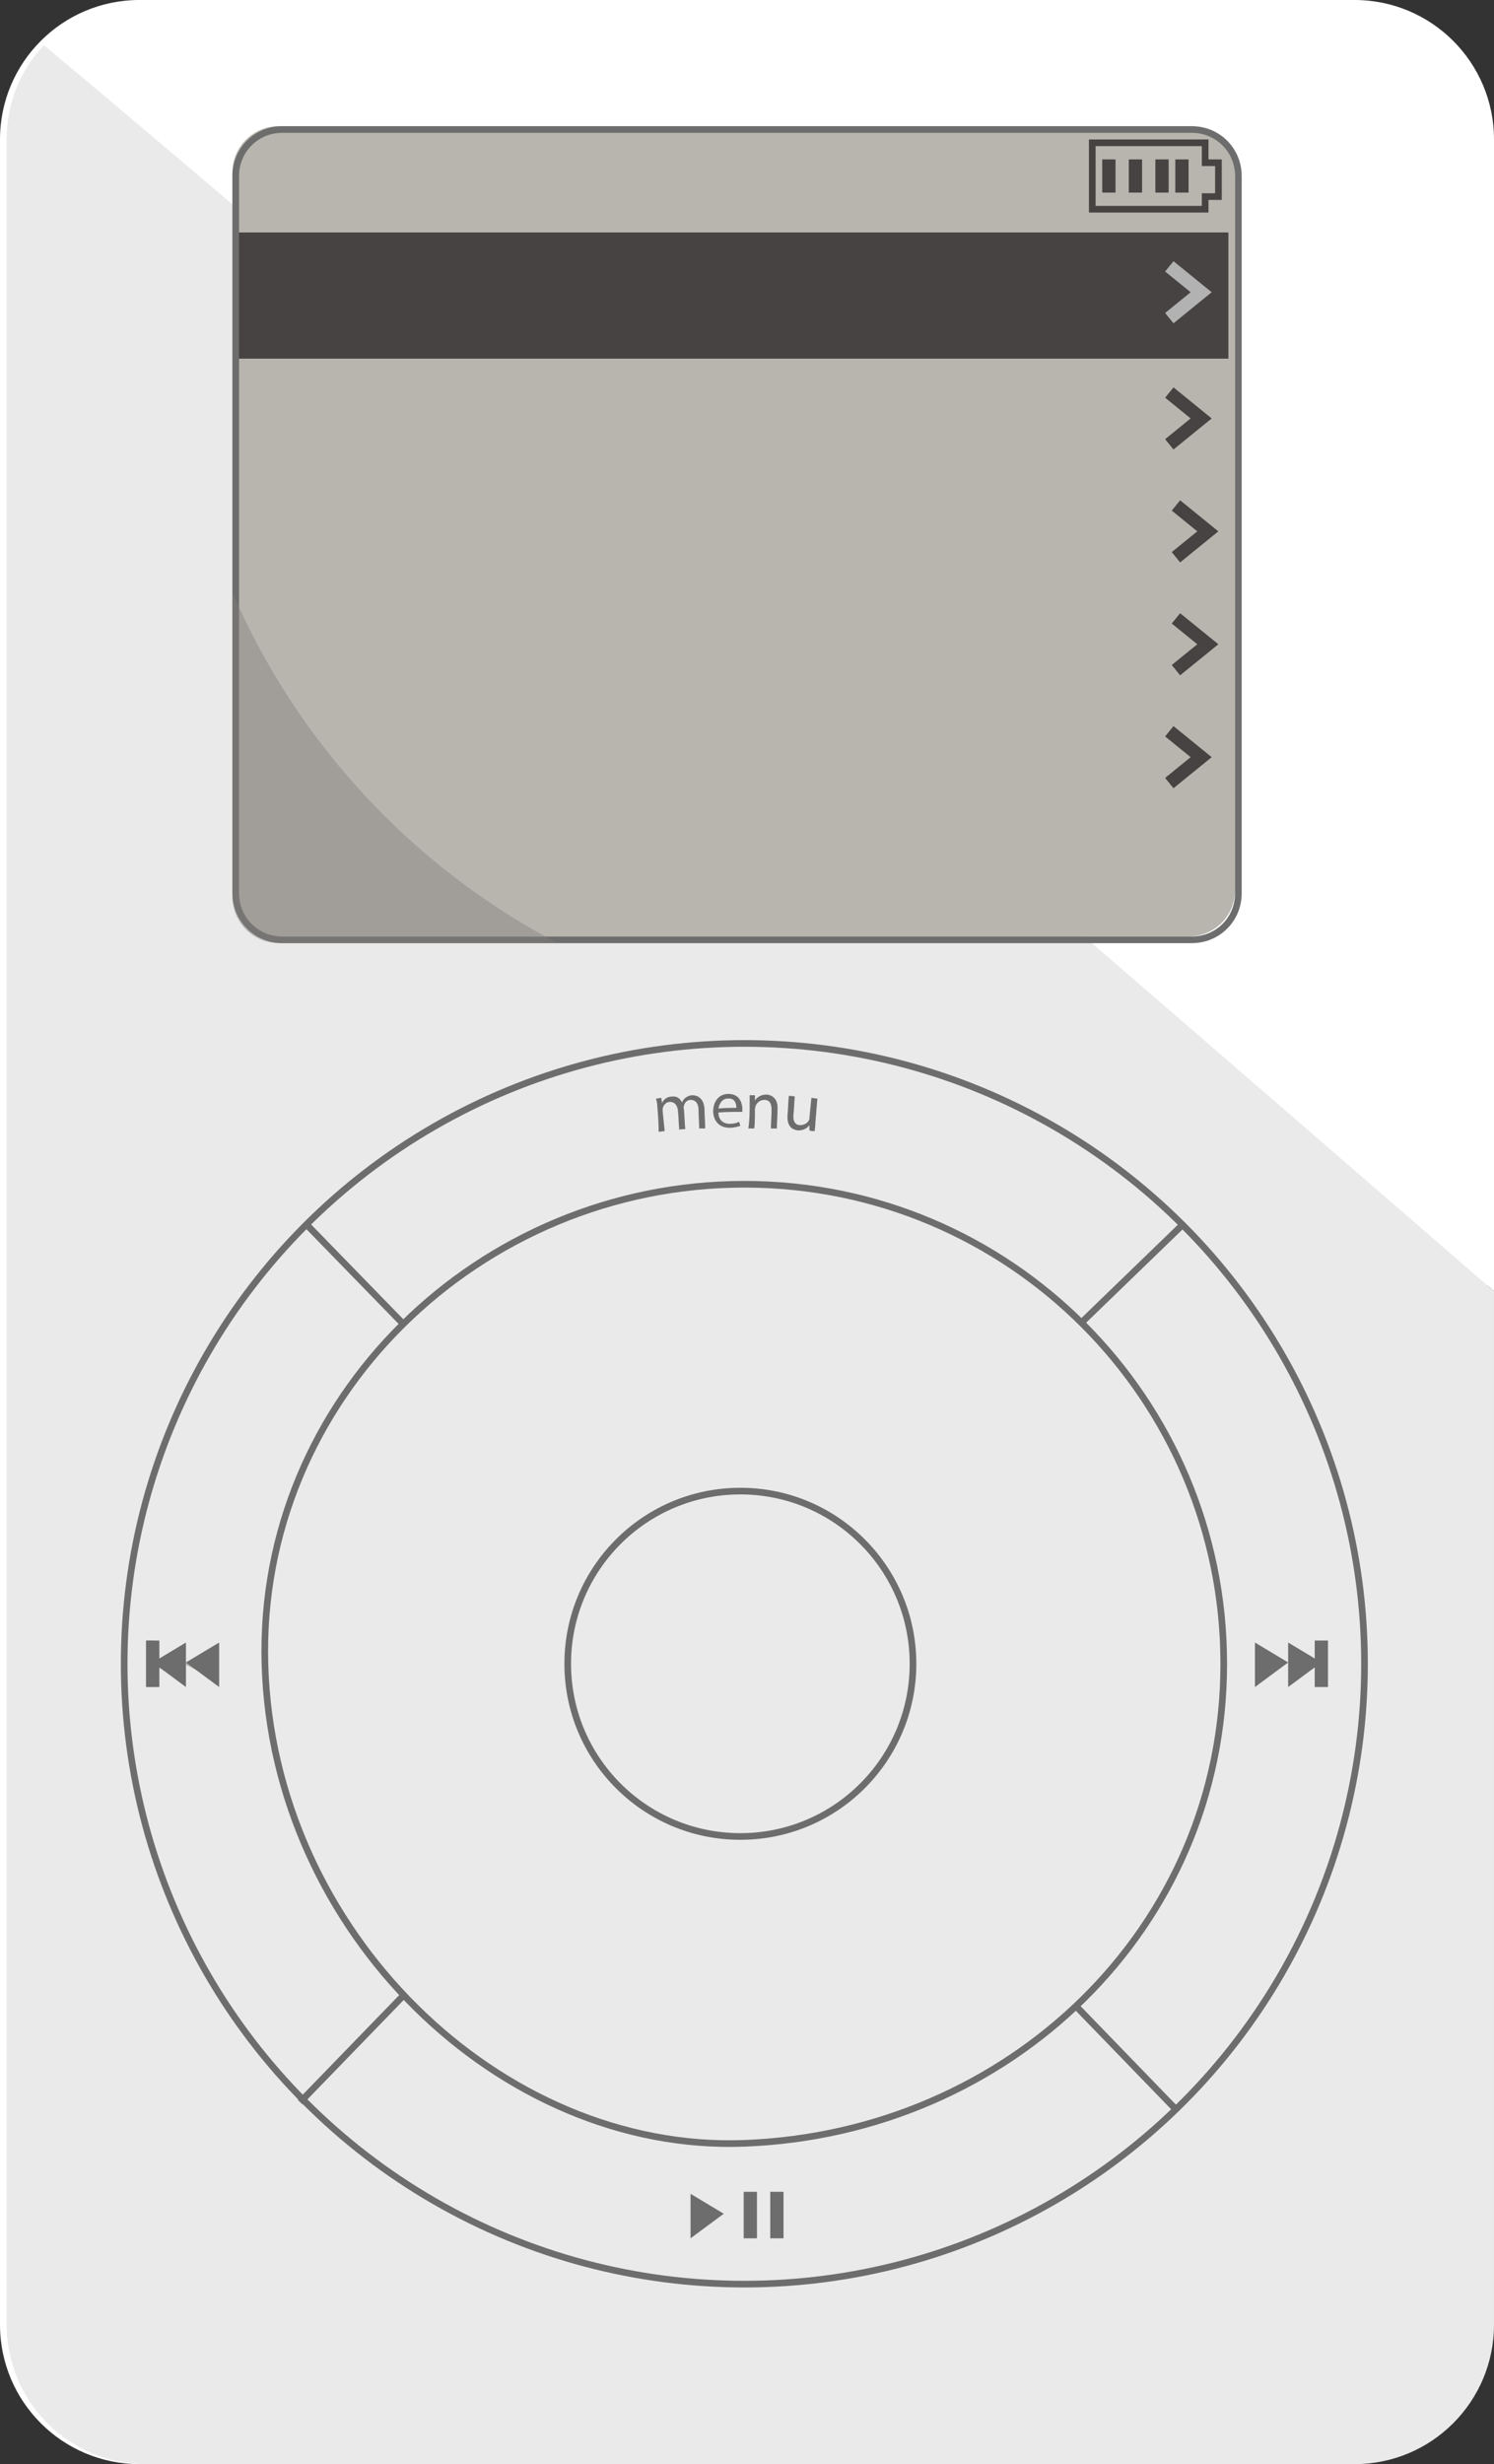 <?xml version="1.0" encoding="utf-8"?>
<!-- Generator: Adobe Illustrator 18.0.0, SVG Export Plug-In . SVG Version: 6.00 Build 0)  -->
<!DOCTYPE svg PUBLIC "-//W3C//DTD SVG 1.1//EN" "http://www.w3.org/Graphics/SVG/1.1/DTD/svg11.dtd">
<svg version="1.1" id="Layer_1" xmlns="http://www.w3.org/2000/svg" xmlns:xlink="http://www.w3.org/1999/xlink" x="0px" y="0px"
	 viewBox="0 0 225 371" enable-background="new 0 0 225 371" xml:space="preserve">
<rect x="0" y="0" width="225" height="371" fill="#333333" stroke="none"/>
<g>
	<path fill="#FFFFFF" d="M224,350c0,11.6-9.4,21-21,21H21c-11.6,0-21-9.4-21-21V21C0,9.4,9.4,0,21,0h182c11.6,0,21,9.4,21,21V350z"
		/>
	<g>
		<path fill="#FFFFFF" d="M225,21c0-11.6-9.4-21-21-21H22C15.9,0,10.4,2.6,6.6,6.8C54.1,46.4,176.4,152.3,225,194.4V21z"/>
		<path fill="#EAEAEA" d="M1,350c0,11.6,9.4,21,21,21h182c11.6,0,21-9.4,21-21V194.4C176.4,152.3,54.1,46.4,6.6,6.8
			C3.1,10.5,1,15.5,1,21V350z"/>
	</g>
	<path fill="#B8B5AE" d="M186,134c0,3.9-3.1,7-7,7H42c-3.9,0-7-3.1-7-7V26c0-3.9,3.1-7,7-7h137c3.9,0,7,3.1,7,7V134z"/>
	<path fill="none" stroke="#6D6D6D" stroke-miterlimit="10" d="M186.5,134.5c0,3.9-3.1,7-7,7h-137c-3.9,0-7-3.1-7-7v-108
		c0-3.9,3.1-7,7-7h137c3.9,0,7,3.1,7,7V134.5z"/>
	<path opacity="0.43" fill="#82817F" d="M35,89.2V135c0,3.9,3.1,7,7,7h42C62.2,130.6,44.8,111.9,35,89.2z"/>
	<circle fill="none" stroke="#6D6D6D" stroke-miterlimit="10" cx="111.5" cy="250.5" r="26"/>
	<circle fill="none" stroke="#6D6D6D" stroke-miterlimit="10" cx="112.1" cy="250.5" r="93.4"/>
	<path fill="none" stroke="#6D6D6D" stroke-miterlimit="10" d="M184.3,250.5c0,39.9-32.4,70.7-72.2,72.2
		c-36.7,1.4-71.1-31.8-72.2-72.2c-1.1-39.9,32.3-72.2,72.2-72.2S184.3,210.6,184.3,250.5z"/>
	<line fill="none" stroke="#6D6D6D" stroke-miterlimit="10" x1="46.1" y1="184.3" x2="60.7" y2="199.3"/>
	<line fill="none" stroke="#6D6D6D" stroke-miterlimit="10" x1="178.1" y1="184.4" x2="162.8" y2="199.2"/>
	<line fill="none" stroke="#6D6D6D" stroke-miterlimit="10" x1="177.1" y1="317.6" x2="162" y2="302"/>
	<line fill="none" stroke="#6D6D6D" stroke-miterlimit="10" x1="45.2" y1="316.5" x2="60.8" y2="300.4"/>
	<line fill="none" stroke="#B8B5AE" stroke-miterlimit="10" x1="22.5" y1="247" x2="22.5" y2="254"/>
	<polygon fill="#B8B5AE" points="22.9,250.5 28,248.1 28,253.4 	"/>
	<polygon fill="#B8B5AE" points="27.7,250.5 33,248.1 33,253.2 	"/>
	<g>
		<polyline fill="#6D6D6D" points="104,337 109,333.3 104,330.3 		"/>
		<rect x="112" y="330" fill="#6D6D6D" width="2" height="7"/>
		<rect x="116" y="330" fill="#6D6D6D" width="2" height="7"/>
	</g>
	<g>
		<polyline fill="#6D6D6D" points="189,254 194,250.3 189,247.3 		"/>
		<polyline fill="#6D6D6D" points="194,254 199,250.3 194,247.3 		"/>
		<rect x="198" y="247" fill="#6D6D6D" width="2" height="7"/>
	</g>
	<g>
		<polyline fill="#6D6D6D" points="33,254 28,250.3 33,247.3 		"/>
		<polyline fill="#6D6D6D" points="28,254 23,250.3 28,247.3 		"/>
		<rect x="22" y="247" fill="#6D6D6D" width="2" height="7"/>
	</g>
	<g>
		<g>
			<path fill="#6D6D6D" d="M99,166.7c0-0.5-0.1-0.9-0.2-1.3c0.3,0,0.5-0.1,0.8-0.1c0,0.3,0.1,0.5,0.1,0.8c0,0,0,0,0,0
				c0.2-0.5,0.7-1,1.5-1c0.7-0.1,1.3,0.3,1.5,0.9c0,0,0,0,0,0c0.1-0.3,0.3-0.5,0.5-0.7c0.3-0.2,0.6-0.4,1.1-0.4
				c0.7,0,1.7,0.4,1.8,2.1c0,1,0.1,1.9,0.1,2.9c-0.3,0-0.6,0-0.9,0c0-0.9-0.1-1.9-0.1-2.8c0-0.9-0.4-1.5-1.2-1.5
				c-0.5,0-0.9,0.4-1,0.9c0,0.1-0.1,0.3,0,0.5c0.1,1,0.1,2,0.2,3c-0.3,0-0.6,0-0.9,0.1c-0.1-1-0.1-2-0.2-2.9
				c-0.1-0.8-0.5-1.3-1.2-1.3c-0.6,0-1,0.5-1.1,1c0,0.1,0,0.3,0,0.4c0.1,1,0.2,2,0.3,3c-0.3,0-0.6,0.1-0.9,0.1
				C99.2,169.1,99.1,167.9,99,166.7z"/>
			<path fill="#6D6D6D" d="M108.2,167.5c0,1.2,0.8,1.7,1.7,1.7c0.6,0,1-0.1,1.4-0.3c0.1,0.2,0.1,0.4,0.2,0.6
				c-0.3,0.1-0.9,0.3-1.6,0.3c-1.5,0-2.4-0.9-2.5-2.4c0-1.5,0.8-2.7,2.3-2.7c1.7,0,2.1,1.4,2.1,2.3c0,0.2,0,0.3,0,0.4
				C110.6,167.4,109.4,167.4,108.2,167.5z M110.9,166.8c0-0.6-0.2-1.5-1.3-1.4c-0.9,0-1.3,0.9-1.4,1.5
				C109.1,166.8,110,166.8,110.9,166.8z"/>
			<path fill="#6D6D6D" d="M112.9,166.2c0-0.5,0-0.9,0-1.3c0.3,0,0.6,0,0.8,0c0,0.3,0,0.5,0,0.8c0,0,0,0,0,0
				c0.3-0.5,0.9-0.9,1.7-0.9c0.7,0,1.8,0.5,1.7,2.2c0,1-0.1,2-0.1,2.9c-0.3,0-0.6,0-0.9,0c0-0.9,0.1-1.9,0.1-2.8
				c0-0.8-0.2-1.5-1.1-1.5c-0.6,0-1.1,0.4-1.3,0.9c0,0.1-0.1,0.3-0.1,0.4c0,1,0,2-0.1,3c-0.3,0-0.6,0-0.9,0
				C112.9,168.6,112.9,167.4,112.9,166.2z"/>
			<path fill="#6D6D6D" d="M122.8,169c0,0.5-0.1,1-0.1,1.3c-0.3,0-0.5,0-0.8-0.1c0-0.3,0-0.5,0-0.8c0,0,0,0,0,0
				c-0.3,0.4-0.8,0.8-1.7,0.8c-0.8-0.1-1.7-0.5-1.6-2.3c0.1-1,0.1-1.9,0.2-2.9c0.3,0,0.6,0,0.9,0.1c-0.1,0.9-0.1,1.8-0.2,2.7
				c-0.1,0.9,0.2,1.6,1,1.6c0.6,0,1.1-0.3,1.3-0.7c0.1-0.1,0.1-0.3,0.1-0.4c0.1-1,0.2-2,0.3-3c0.3,0,0.6,0.1,0.9,0.1
				C123,166.6,122.9,167.8,122.8,169z"/>
		</g>
	</g>
	<rect x="36" y="35" fill="#474342" width="149" height="19"/>
	<polygon fill="none" stroke="#474342" stroke-miterlimit="10" points="181.5,31.5 164.5,31.5 164.5,21.5 181.5,21.5 181.5,24.5 
		183.5,24.5 183.5,29.6 181.5,29.6 	"/>
	<rect x="166" y="24" fill="#474342" width="2" height="5"/>
	<rect x="170" y="24" fill="#474342" width="2" height="5"/>
	<rect x="174" y="24" fill="#474342" width="2" height="5"/>
	<rect x="177" y="24" fill="#474342" width="2" height="5"/>
	<polyline fill="none" stroke="#474342" stroke-width="2" stroke-miterlimit="10" points="176.1,66.9 180.9,63 176.1,59.1 	"/>
	<polyline fill="none" stroke="#B2B2B2" stroke-width="2" stroke-miterlimit="10" points="176.1,47.9 180.9,44 176.1,40.1 	"/>
	<polyline fill="none" stroke="#474342" stroke-width="2" stroke-miterlimit="10" points="177.1,83.9 181.9,80 177.1,76.1 	"/>
	<polyline fill="none" stroke="#474342" stroke-width="2" stroke-miterlimit="10" points="177.1,100.9 181.9,97 177.1,93.1 	"/>
	<polyline fill="none" stroke="#474342" stroke-width="2" stroke-miterlimit="10" points="176.1,117.9 180.9,114 176.1,110.1 	"/>
</g>
</svg>
